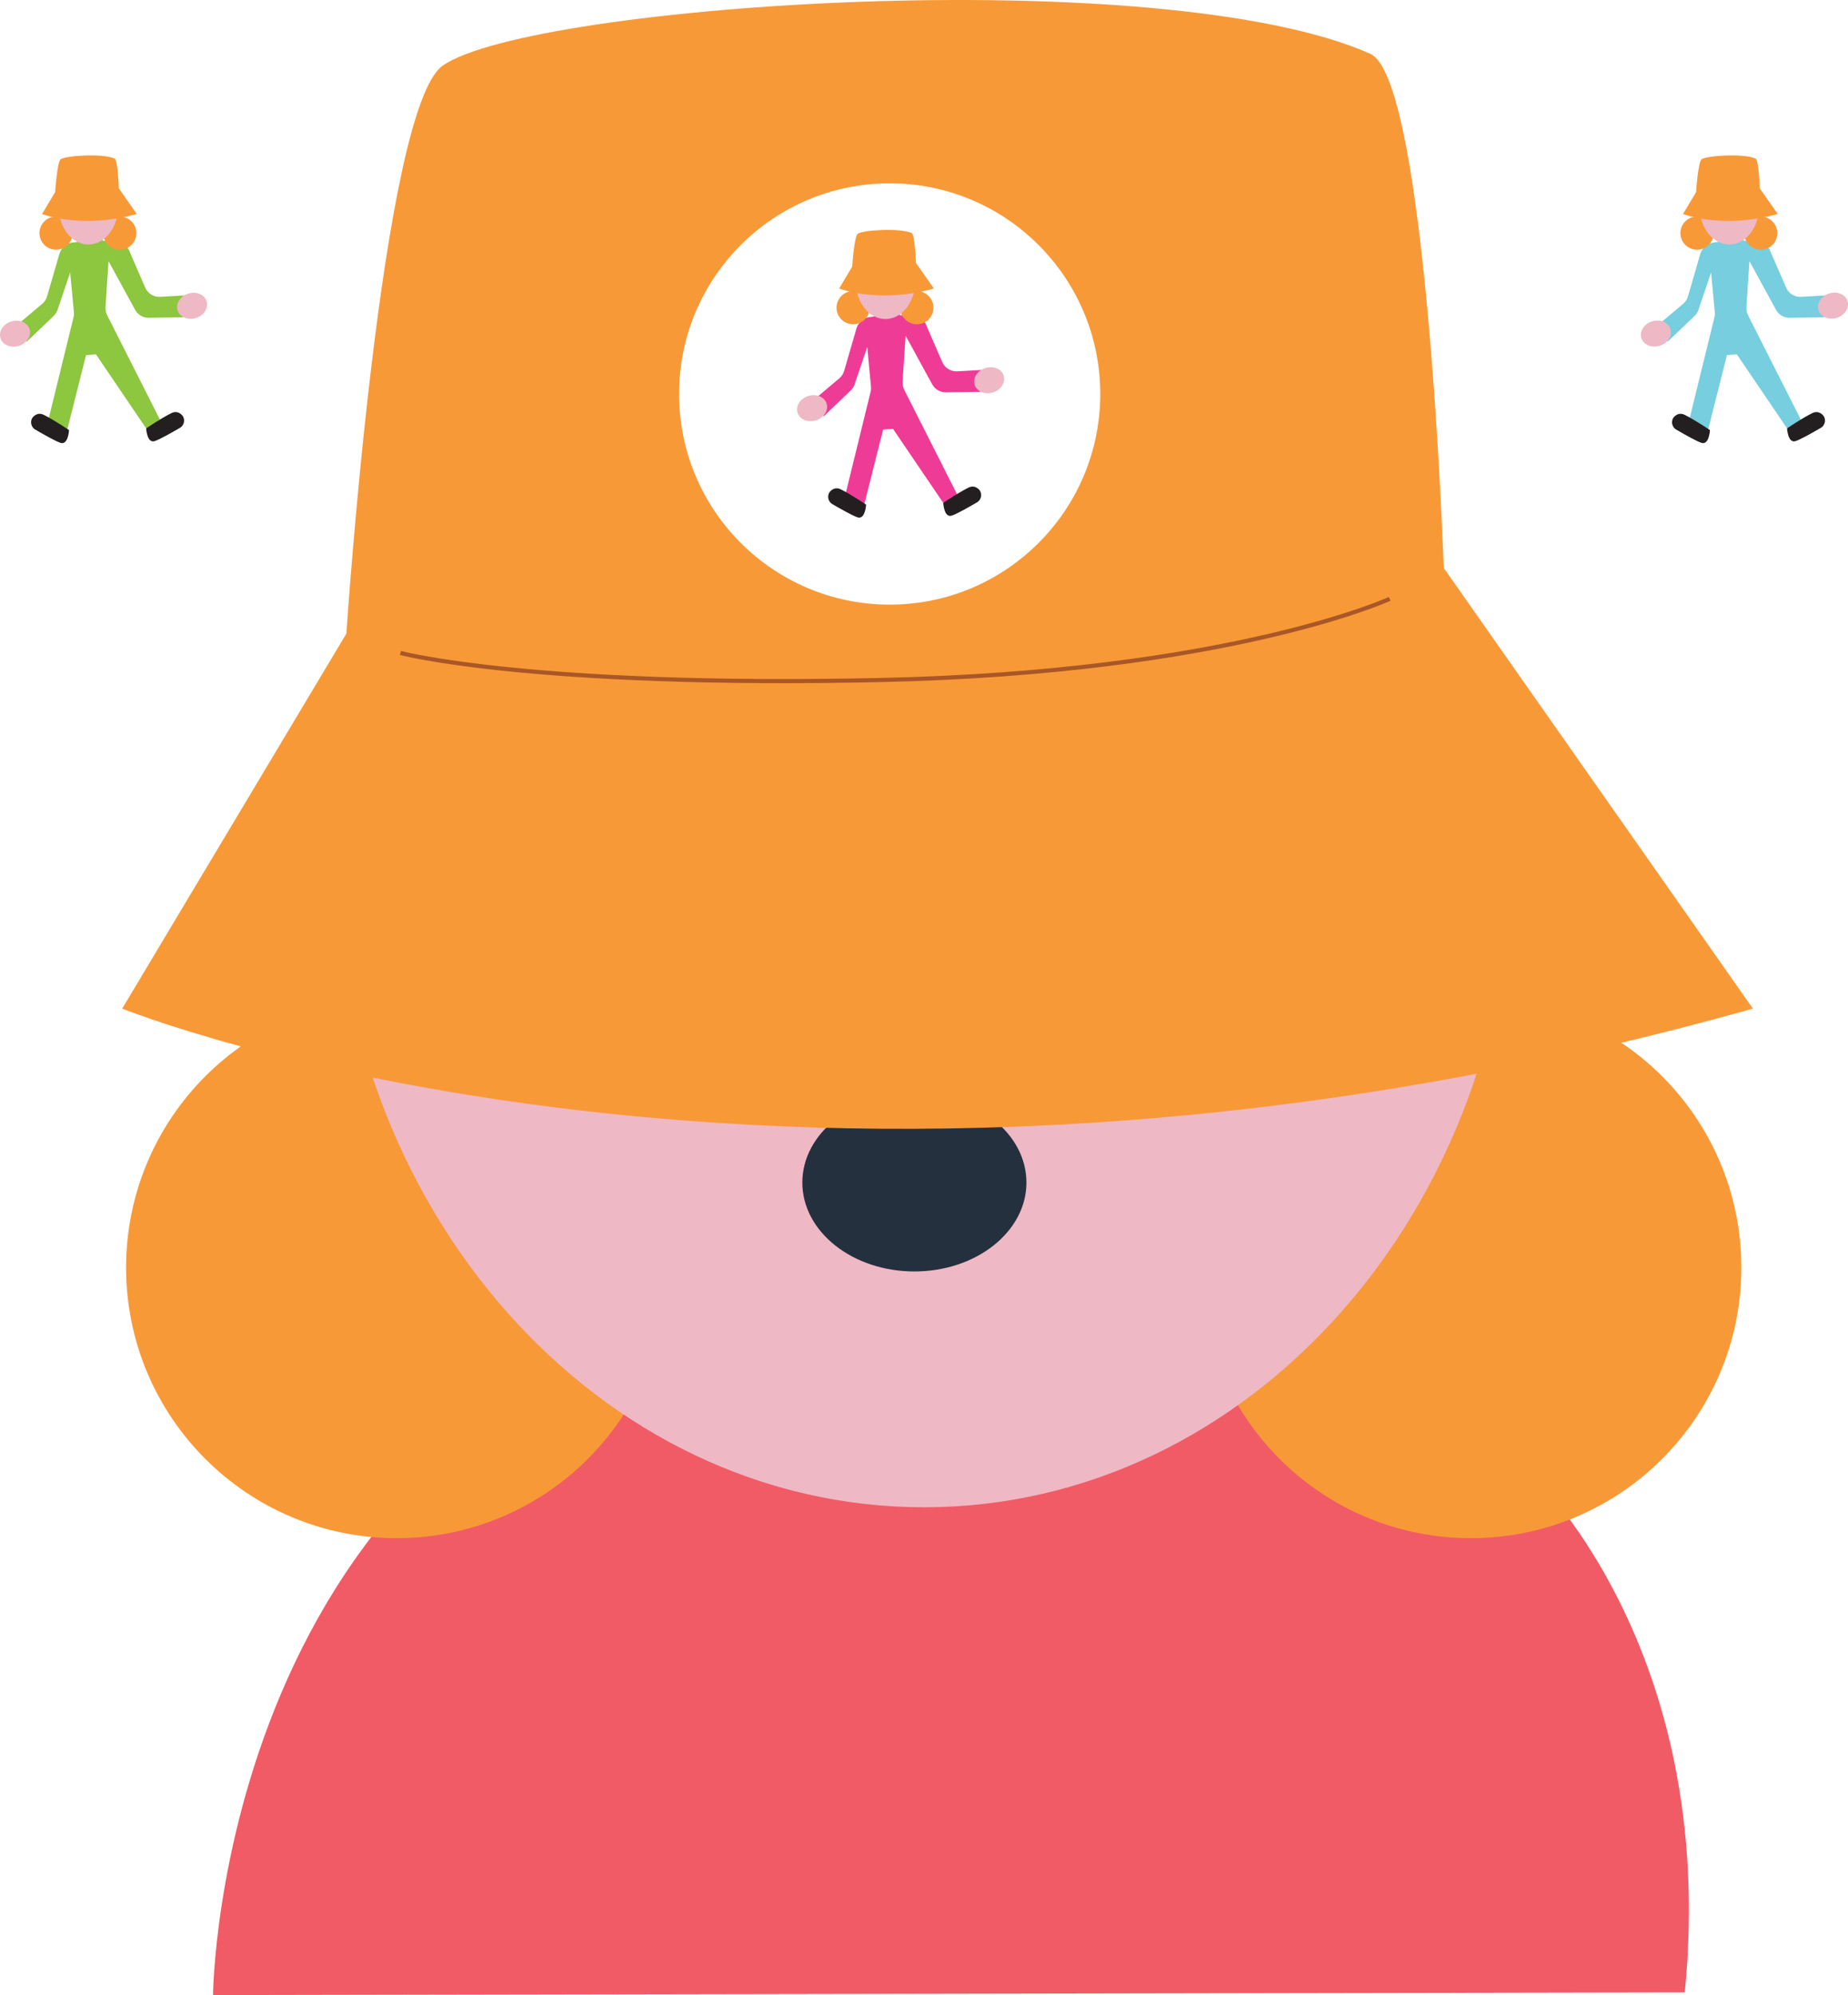 <?xml version="1.0" encoding="UTF-8"?><svg id="Layer_2" xmlns="http://www.w3.org/2000/svg" xmlns:xlink="http://www.w3.org/1999/xlink" viewBox="0 0 445.8 481.12"><defs><style>.cls-1{fill:#f89938;}.cls-2{fill:#efb8c5;}.cls-3{fill:#ee3c96;}.cls-4{fill:#fff;}.cls-5{fill:#f15b66;}.cls-6{fill:#8dc63f;}.cls-7{fill:#231f20;}.cls-8{fill:#24303d;}.cls-9{fill:#76cede;}.cls-10{filter:url(#drop-shadow-1);}.cls-11{fill:none;stroke:#a95726;stroke-miterlimit:10;}</style><filter id="drop-shadow-1" filterUnits="userSpaceOnUse"><feOffset dx="1.11" dy=".74"/><feGaussianBlur result="blur" stdDeviation="0"/><feFlood flood-color="#231f20" flood-opacity=".8"/><feComposite in2="blur" operator="in"/><feComposite in="SourceGraphic"/></filter></defs><g id="Layer_2-2"><path class="cls-5" d="m51.39,481.12s1.02-138.73,128.53-166.27,188.72,39.78,188.72,39.78c0,0,46.08,42.17,37.78,125.84l-355.03.65Z"/><circle class="cls-1" cx="95.67" cy="305.69" r="65.25"/><circle class="cls-1" cx="354.82" cy="305.69" r="65.25"/><path class="cls-2" d="m365.07,203.15c0,88.55-63.65,160.34-142.16,160.34s-142.16-71.79-142.16-160.34,63.18-51.27,141.69-51.27,142.62-37.28,142.62,51.27Z"/><ellipse class="cls-8" cx="220.58" cy="285.18" rx="27.03" ry="21.44"/><path class="cls-1" d="m83.55,152.81l-54.07,90.42s161.27,65.25,393.38,0l-74.58-106.27s-3.98-117.88-17.71-123.98C280.24-9.39,128.49.91,106.86,15.78c-14.92,10.25-23.3,137.03-23.3,137.03Z"/><path class="cls-11" d="m96.6,157.47s31.3,8.34,115.59,6.53,123.05-19.58,123.05-19.58"/><circle class="cls-4" cx="214.62" cy="95.01" r="50.8"/><g class="cls-10"><path class="cls-3" d="m217.01,93.24l12.92,25.54-3.5,1.75-12.11-17.84-2.39.16-4.62,18.32-4.62-2.07,6.22-25.36c.1-.4.13-.81.09-1.22l-.9-9.58-3.05,9.02c-.19.56-.52,1.07-.95,1.48l-6.51,6.22-1.43-4.78,5.2-4.38c.56-.47.96-1.1,1.17-1.8l2.96-10.21c.16-.54.44-1.04.81-1.46l.11-.13c.58-.64,1.37-1.06,2.23-1.17l2.18-.3.32-3.82h5.26l-.48,3.66,3.12.11c.87.03,1.69.37,2.34.94h0c.39.35.71.79.92,1.27l3.91,9.01c.62,1.42,2.05,2.3,3.59,2.21l5.87-.33-.32,5.26-8.29.13c-1.37.02-2.64-.72-3.29-1.92l-6.42-11.75-.73,11.1c-.04.66.09,1.32.39,1.91Z"/><circle class="cls-1" cx="204.69" cy="73.46" r="4"/><circle class="cls-1" cx="220.07" cy="73.46" r="4"/><ellipse class="cls-2" cx="212.49" cy="67.14" rx="7.16" ry="9.06"/><ellipse class="cls-2" cx="237.51" cy="90.98" rx="3.67" ry="3.08" transform="translate(-16.35 75.43) rotate(-17.46)"/><ellipse class="cls-2" cx="194.79" cy="97.71" rx="3.67" ry="3.08" transform="translate(-20.34 62.93) rotate(-17.46)"/><path class="cls-7" d="m226.43,120.53s.18,3.7,2.07,3.07c1.24-.41,4.17-2.08,6.07-3.19,1.15-.67,1.37-2.28.4-3.18-.61-.56-1.43-.89-2.46-.37-2.53,1.26-6.08,3.67-6.08,3.67Z"/><path class="cls-7" d="m207.82,120.95s-.18,3.7-2.07,3.07c-1.24-.41-4.17-2.08-6.07-3.19-1.15-.67-1.37-2.28-.4-3.18.61-.56,1.43-.89,2.46-.37,2.53,1.26,6.08,3.67,6.08,3.67Z"/><path class="cls-1" d="m204.46,63.58l-3.14,5.25s9.37,3.79,22.85,0l-4.33-6.17s-.23-6.85-1.03-7.2c-2.92-1.3-11.74-.7-12.99.16-.87.6-1.35,7.96-1.35,7.96Z"/></g><path class="cls-9" d="m421.68,76.01l12.92,25.54-3.5,1.75-12.11-17.84-2.39.16-4.62,18.32-4.62-2.07,6.22-25.36c.1-.4.13-.81.09-1.22l-.9-9.58-3.05,9.02c-.19.56-.52,1.07-.95,1.48l-6.51,6.22-1.43-4.78,5.2-4.38c.56-.47.96-1.1,1.17-1.8l2.96-10.21c.16-.54.44-1.04.81-1.46l.11-.13c.58-.64,1.37-1.06,2.23-1.17l2.18-.3.32-3.82h5.26l-.48,3.66,3.12.11c.87.03,1.69.37,2.34.94h0c.39.35.71.79.92,1.27l3.91,9.01c.62,1.42,2.05,2.3,3.59,2.21l5.87-.33-.32,5.26-8.29.13c-1.37.02-2.64-.72-3.29-1.92l-6.42-11.75-.73,11.1c-.04.66.09,1.32.39,1.91Z"/><circle class="cls-1" cx="409.37" cy="56.22" r="4"/><circle class="cls-1" cx="424.75" cy="56.22" r="4"/><ellipse class="cls-2" cx="417.16" cy="49.9" rx="7.16" ry="9.06"/><ellipse class="cls-2" cx="442.19" cy="73.75" rx="3.67" ry="3.08" transform="translate(-1.76 136.03) rotate(-17.46)"/><ellipse class="cls-2" cx="399.46" cy="80.47" rx="3.67" ry="3.08" transform="translate(-5.74 123.53) rotate(-17.46)"/><path class="cls-7" d="m431.1,103.3s.18,3.7,2.07,3.07c1.24-.41,4.17-2.08,6.07-3.19,1.15-.67,1.37-2.28.4-3.18-.61-.56-1.43-.89-2.46-.37-2.53,1.26-6.08,3.67-6.08,3.67Z"/><path class="cls-7" d="m412.5,103.72s-.18,3.7-2.07,3.07c-1.24-.41-4.17-2.08-6.07-3.19-1.15-.67-1.37-2.28-.4-3.18.61-.56,1.43-.89,2.46-.37,2.53,1.26,6.08,3.67,6.08,3.67Z"/><path class="cls-1" d="m409.14,46.35l-3.14,5.25s9.37,3.79,22.85,0l-4.33-6.17s-.23-6.85-1.03-7.2c-2.92-1.3-11.74-.7-12.99.16-.87.6-1.35,7.96-1.35,7.96Z"/><path class="cls-6" d="m25.84,76.01l12.92,25.54-3.5,1.75-12.11-17.84-2.39.16-4.62,18.32-4.62-2.07,6.22-25.36c.1-.4.13-.81.09-1.22l-.9-9.58-3.05,9.02c-.19.56-.52,1.07-.95,1.48l-6.51,6.22-1.43-4.78,5.2-4.38c.56-.47.96-1.1,1.17-1.8l2.96-10.21c.16-.54.44-1.04.81-1.46l.11-.13c.58-.64,1.37-1.06,2.23-1.17l2.18-.3.32-3.82h5.26l-.48,3.66,3.12.11c.87.03,1.69.37,2.34.94h0c.39.35.71.79.92,1.27l3.91,9.01c.62,1.42,2.05,2.3,3.59,2.21l5.87-.33-.32,5.26-8.29.13c-1.37.02-2.64-.72-3.29-1.92l-6.42-11.75-.73,11.1c-.04.66.09,1.32.39,1.91Z"/><circle class="cls-1" cx="13.52" cy="56.22" r="4"/><circle class="cls-1" cx="28.9" cy="56.22" r="4"/><ellipse class="cls-2" cx="21.32" cy="49.9" rx="7.16" ry="9.06"/><ellipse class="cls-2" cx="46.34" cy="73.75" rx="3.67" ry="3.08" transform="translate(-19.99 17.3) rotate(-17.46)"/><ellipse class="cls-2" cx="3.62" cy="80.47" rx="3.67" ry="3.08" transform="translate(-23.97 4.79) rotate(-17.46)"/><path class="cls-7" d="m35.26,103.3s.18,3.7,2.07,3.07c1.24-.41,4.17-2.08,6.07-3.19,1.15-.67,1.37-2.28.4-3.18-.61-.56-1.43-.89-2.46-.37-2.53,1.26-6.08,3.67-6.08,3.67Z"/><path class="cls-7" d="m16.65,103.72s-.18,3.7-2.07,3.07c-1.24-.41-4.17-2.08-6.07-3.19-1.15-.67-1.37-2.28-.4-3.18.61-.56,1.43-.89,2.46-.37,2.53,1.26,6.08,3.67,6.08,3.67Z"/><path class="cls-1" d="m13.29,46.35l-3.14,5.25s9.37,3.79,22.85,0l-4.33-6.17s-.23-6.85-1.03-7.2c-2.92-1.3-11.74-.7-12.99.16-.87.6-1.35,7.96-1.35,7.96Z"/></g></svg>